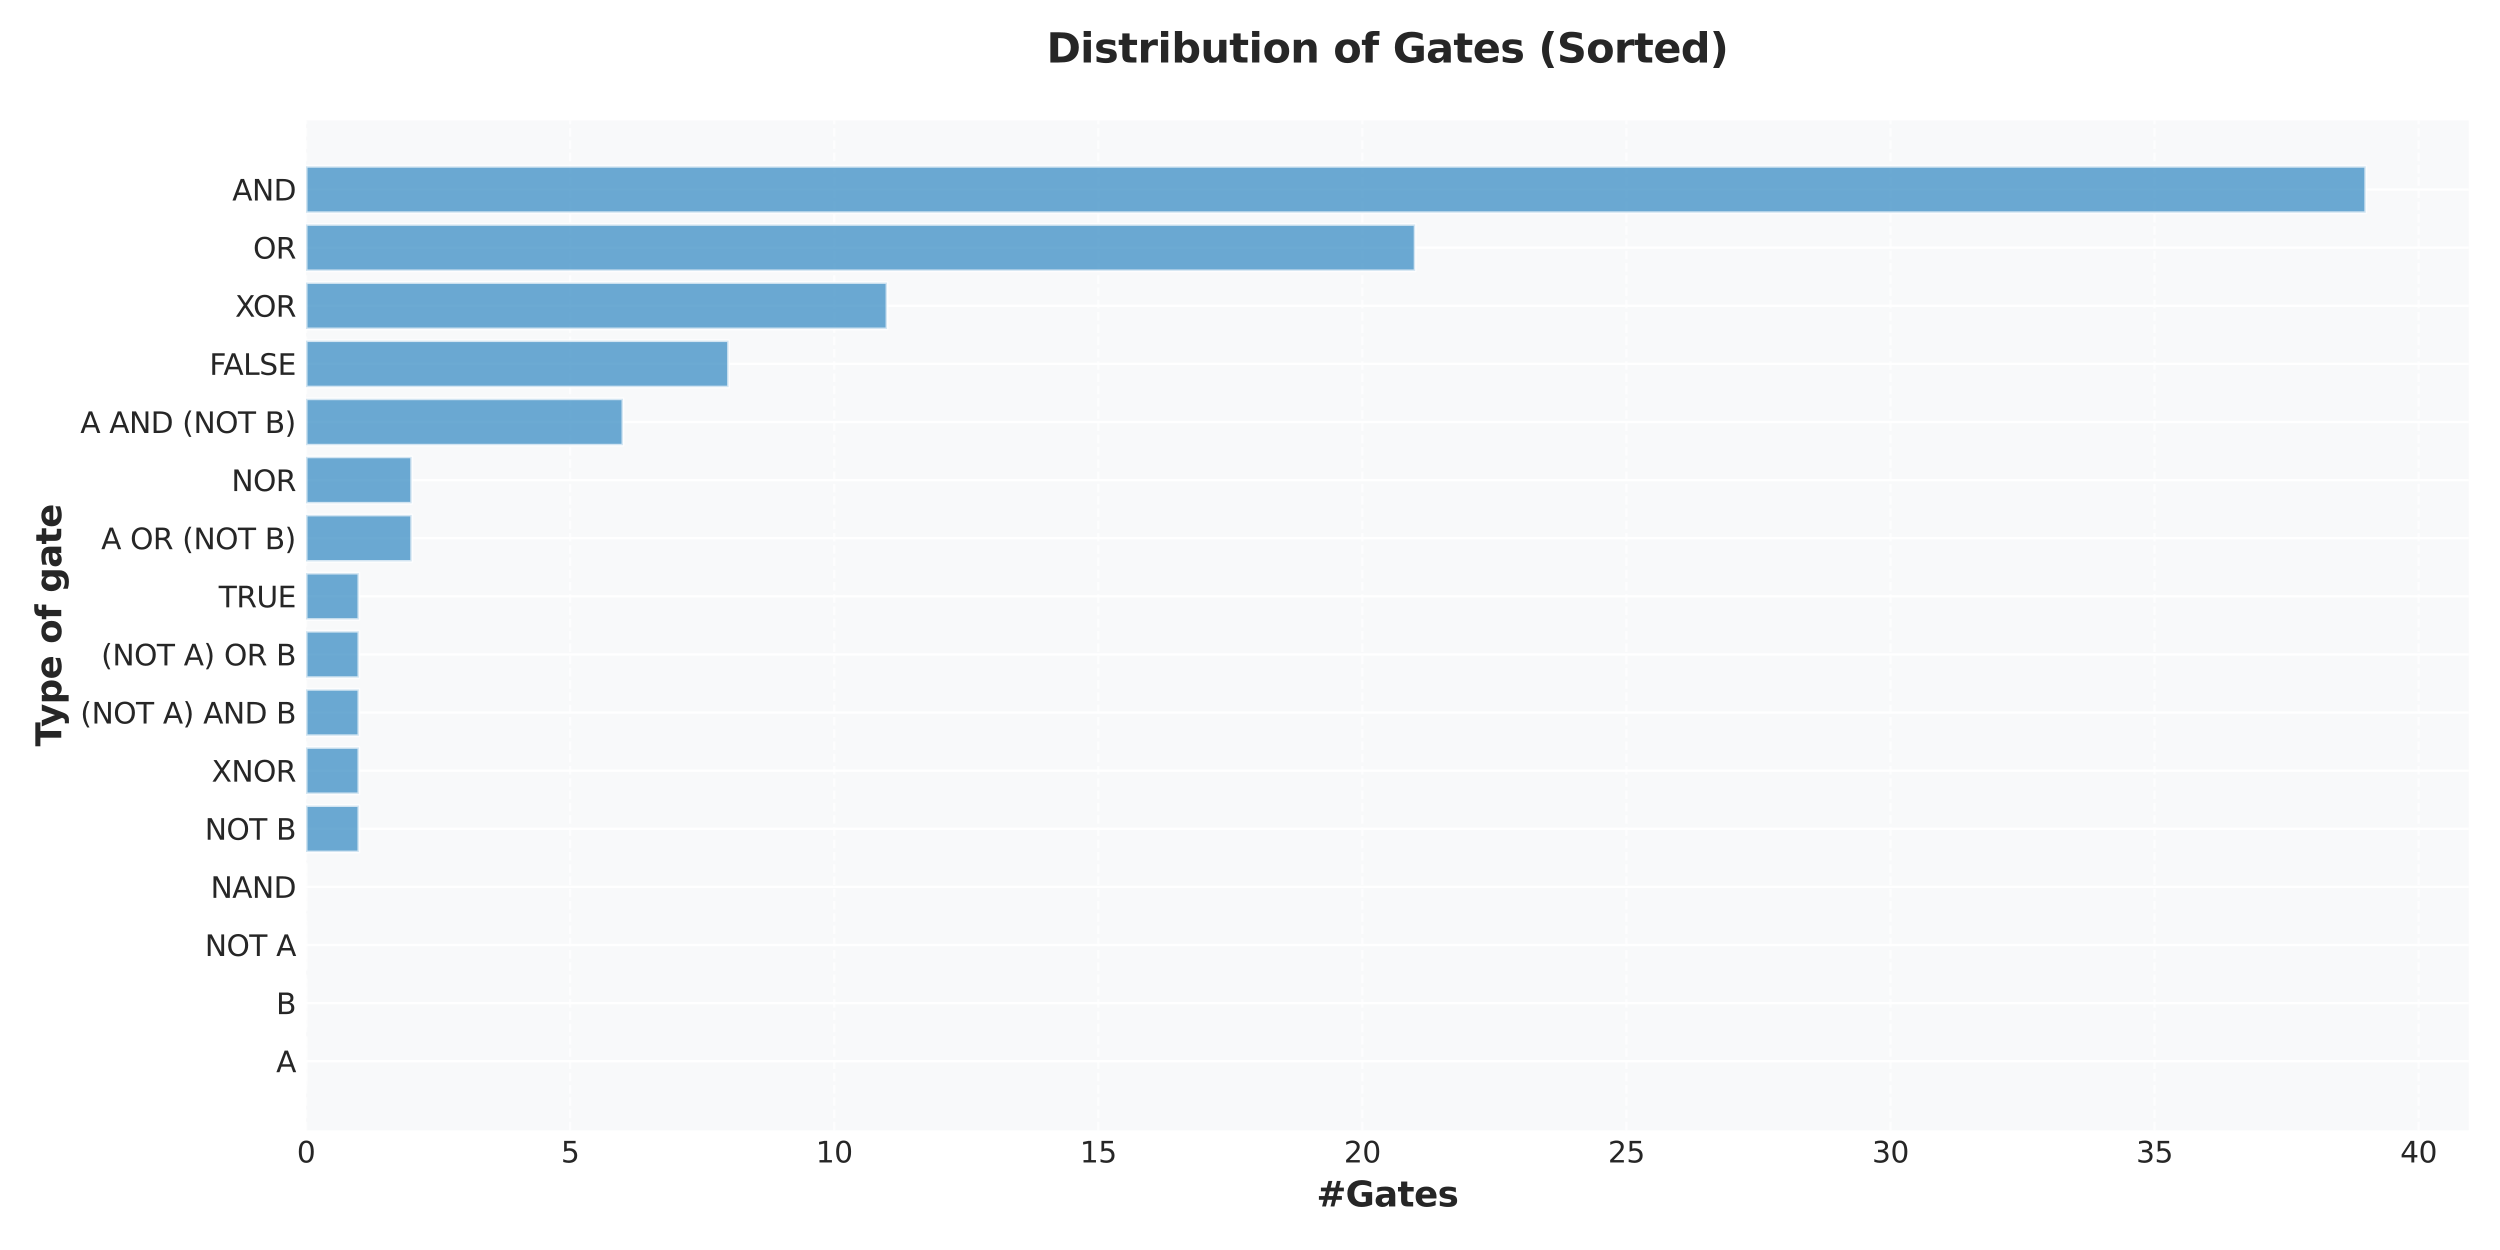 <?xml version="1.0" encoding="utf-8" standalone="no"?>
<!DOCTYPE svg PUBLIC "-//W3C//DTD SVG 1.1//EN"
  "http://www.w3.org/Graphics/SVG/1.1/DTD/svg11.dtd">
<svg xmlns:xlink="http://www.w3.org/1999/xlink" width="864pt" height="432pt" viewBox="0 0 864 432" xmlns="http://www.w3.org/2000/svg" version="1.1">
 <defs>
  <style type="text/css">*{stroke-linejoin: round; stroke-linecap: butt}</style>
 </defs>
 <g id="figure_1">
  <g id="patch_1">
   <path d="M 0 432 
L 864 432 
L 864 0 
L 0 0 
z
" style="fill: #ffffff"/>
  </g>
  <g id="axes_1">
   <g id="patch_2">
    <path d="M 105.78 390.66 
L 853.2 390.66 
L 853.2 41.6 
L 105.78 41.6 
z
" style="fill: #f8f9fa"/>
   </g>
   <g id="matplotlib.axis_1">
    <g id="xtick_1">
     <g id="line2d_1">
      <path d="M 105.78 390.66 
L 105.78 41.6 
" clip-path="url(#p5482de88c7)" style="fill: none; stroke-dasharray: 2.96,1.28; stroke-dashoffset: 0; stroke: #ffffff; stroke-opacity: 0.7; stroke-width: 0.8"/>
     </g>
     <g id="line2d_2"/>
     <g id="text_1">
      <!-- 0 -->
      <g style="fill: #262626" transform="translate(102.599 401.758) scale(0.1 -0.1)">
       <defs>
        <path id="DejaVuSans-30" d="M 2034 4250 
Q 1547 4250 1301 3770 
Q 1056 3291 1056 2328 
Q 1056 1369 1301 889 
Q 1547 409 2034 409 
Q 2525 409 2770 889 
Q 3016 1369 3016 2328 
Q 3016 3291 2770 3770 
Q 2525 4250 2034 4250 
z
M 2034 4750 
Q 2819 4750 3233 4129 
Q 3647 3509 3647 2328 
Q 3647 1150 3233 529 
Q 2819 -91 2034 -91 
Q 1250 -91 836 529 
Q 422 1150 422 2328 
Q 422 3509 836 4129 
Q 1250 4750 2034 4750 
z
" transform="scale(0.016)"/>
       </defs>
       <use xlink:href="#DejaVuSans-30"/>
      </g>
     </g>
    </g>
    <g id="xtick_2">
     <g id="line2d_3">
      <path d="M 197.04 390.66 
L 197.04 41.6 
" clip-path="url(#p5482de88c7)" style="fill: none; stroke-dasharray: 2.96,1.28; stroke-dashoffset: 0; stroke: #ffffff; stroke-opacity: 0.7; stroke-width: 0.8"/>
     </g>
     <g id="line2d_4"/>
     <g id="text_2">
      <!-- 5 -->
      <g style="fill: #262626" transform="translate(193.859 401.758) scale(0.1 -0.1)">
       <defs>
        <path id="DejaVuSans-35" d="M 691 4666 
L 3169 4666 
L 3169 4134 
L 1269 4134 
L 1269 2991 
Q 1406 3038 1543 3061 
Q 1681 3084 1819 3084 
Q 2600 3084 3056 2656 
Q 3513 2228 3513 1497 
Q 3513 744 3044 326 
Q 2575 -91 1722 -91 
Q 1428 -91 1123 -41 
Q 819 9 494 109 
L 494 744 
Q 775 591 1075 516 
Q 1375 441 1709 441 
Q 2250 441 2565 725 
Q 2881 1009 2881 1497 
Q 2881 1984 2565 2268 
Q 2250 2553 1709 2553 
Q 1456 2553 1204 2497 
Q 953 2441 691 2322 
L 691 4666 
z
" transform="scale(0.016)"/>
       </defs>
       <use xlink:href="#DejaVuSans-35"/>
      </g>
     </g>
    </g>
    <g id="xtick_3">
     <g id="line2d_5">
      <path d="M 288.3 390.66 
L 288.3 41.6 
" clip-path="url(#p5482de88c7)" style="fill: none; stroke-dasharray: 2.96,1.28; stroke-dashoffset: 0; stroke: #ffffff; stroke-opacity: 0.7; stroke-width: 0.8"/>
     </g>
     <g id="line2d_6"/>
     <g id="text_3">
      <!-- 10 -->
      <g style="fill: #262626" transform="translate(281.938 401.758) scale(0.1 -0.1)">
       <defs>
        <path id="DejaVuSans-31" d="M 794 531 
L 1825 531 
L 1825 4091 
L 703 3866 
L 703 4441 
L 1819 4666 
L 2450 4666 
L 2450 531 
L 3481 531 
L 3481 0 
L 794 0 
L 794 531 
z
" transform="scale(0.016)"/>
       </defs>
       <use xlink:href="#DejaVuSans-31"/>
       <use xlink:href="#DejaVuSans-30" transform="translate(63.623 0)"/>
      </g>
     </g>
    </g>
    <g id="xtick_4">
     <g id="line2d_7">
      <path d="M 379.56 390.66 
L 379.56 41.6 
" clip-path="url(#p5482de88c7)" style="fill: none; stroke-dasharray: 2.96,1.28; stroke-dashoffset: 0; stroke: #ffffff; stroke-opacity: 0.7; stroke-width: 0.8"/>
     </g>
     <g id="line2d_8"/>
     <g id="text_4">
      <!-- 15 -->
      <g style="fill: #262626" transform="translate(373.198 401.758) scale(0.1 -0.1)">
       <use xlink:href="#DejaVuSans-31"/>
       <use xlink:href="#DejaVuSans-35" transform="translate(63.623 0)"/>
      </g>
     </g>
    </g>
    <g id="xtick_5">
     <g id="line2d_9">
      <path d="M 470.82 390.66 
L 470.82 41.6 
" clip-path="url(#p5482de88c7)" style="fill: none; stroke-dasharray: 2.96,1.28; stroke-dashoffset: 0; stroke: #ffffff; stroke-opacity: 0.7; stroke-width: 0.8"/>
     </g>
     <g id="line2d_10"/>
     <g id="text_5">
      <!-- 20 -->
      <g style="fill: #262626" transform="translate(464.458 401.758) scale(0.1 -0.1)">
       <defs>
        <path id="DejaVuSans-32" d="M 1228 531 
L 3431 531 
L 3431 0 
L 469 0 
L 469 531 
Q 828 903 1448 1529 
Q 2069 2156 2228 2338 
Q 2531 2678 2651 2914 
Q 2772 3150 2772 3378 
Q 2772 3750 2511 3984 
Q 2250 4219 1831 4219 
Q 1534 4219 1204 4116 
Q 875 4013 500 3803 
L 500 4441 
Q 881 4594 1212 4672 
Q 1544 4750 1819 4750 
Q 2544 4750 2975 4387 
Q 3406 4025 3406 3419 
Q 3406 3131 3298 2873 
Q 3191 2616 2906 2266 
Q 2828 2175 2409 1742 
Q 1991 1309 1228 531 
z
" transform="scale(0.016)"/>
       </defs>
       <use xlink:href="#DejaVuSans-32"/>
       <use xlink:href="#DejaVuSans-30" transform="translate(63.623 0)"/>
      </g>
     </g>
    </g>
    <g id="xtick_6">
     <g id="line2d_11">
      <path d="M 562.08 390.66 
L 562.08 41.6 
" clip-path="url(#p5482de88c7)" style="fill: none; stroke-dasharray: 2.96,1.28; stroke-dashoffset: 0; stroke: #ffffff; stroke-opacity: 0.7; stroke-width: 0.8"/>
     </g>
     <g id="line2d_12"/>
     <g id="text_6">
      <!-- 25 -->
      <g style="fill: #262626" transform="translate(555.718 401.758) scale(0.1 -0.1)">
       <use xlink:href="#DejaVuSans-32"/>
       <use xlink:href="#DejaVuSans-35" transform="translate(63.623 0)"/>
      </g>
     </g>
    </g>
    <g id="xtick_7">
     <g id="line2d_13">
      <path d="M 653.34 390.66 
L 653.34 41.6 
" clip-path="url(#p5482de88c7)" style="fill: none; stroke-dasharray: 2.96,1.28; stroke-dashoffset: 0; stroke: #ffffff; stroke-opacity: 0.7; stroke-width: 0.8"/>
     </g>
     <g id="line2d_14"/>
     <g id="text_7">
      <!-- 30 -->
      <g style="fill: #262626" transform="translate(646.978 401.758) scale(0.1 -0.1)">
       <defs>
        <path id="DejaVuSans-33" d="M 2597 2516 
Q 3050 2419 3304 2112 
Q 3559 1806 3559 1356 
Q 3559 666 3084 287 
Q 2609 -91 1734 -91 
Q 1441 -91 1130 -33 
Q 819 25 488 141 
L 488 750 
Q 750 597 1062 519 
Q 1375 441 1716 441 
Q 2309 441 2620 675 
Q 2931 909 2931 1356 
Q 2931 1769 2642 2001 
Q 2353 2234 1838 2234 
L 1294 2234 
L 1294 2753 
L 1863 2753 
Q 2328 2753 2575 2939 
Q 2822 3125 2822 3475 
Q 2822 3834 2567 4026 
Q 2313 4219 1838 4219 
Q 1578 4219 1281 4162 
Q 984 4106 628 3988 
L 628 4550 
Q 988 4650 1302 4700 
Q 1616 4750 1894 4750 
Q 2613 4750 3031 4423 
Q 3450 4097 3450 3541 
Q 3450 3153 3228 2886 
Q 3006 2619 2597 2516 
z
" transform="scale(0.016)"/>
       </defs>
       <use xlink:href="#DejaVuSans-33"/>
       <use xlink:href="#DejaVuSans-30" transform="translate(63.623 0)"/>
      </g>
     </g>
    </g>
    <g id="xtick_8">
     <g id="line2d_15">
      <path d="M 744.601 390.66 
L 744.601 41.6 
" clip-path="url(#p5482de88c7)" style="fill: none; stroke-dasharray: 2.96,1.28; stroke-dashoffset: 0; stroke: #ffffff; stroke-opacity: 0.7; stroke-width: 0.8"/>
     </g>
     <g id="line2d_16"/>
     <g id="text_8">
      <!-- 35 -->
      <g style="fill: #262626" transform="translate(738.238 401.758) scale(0.1 -0.1)">
       <use xlink:href="#DejaVuSans-33"/>
       <use xlink:href="#DejaVuSans-35" transform="translate(63.623 0)"/>
      </g>
     </g>
    </g>
    <g id="xtick_9">
     <g id="line2d_17">
      <path d="M 835.861 390.66 
L 835.861 41.6 
" clip-path="url(#p5482de88c7)" style="fill: none; stroke-dasharray: 2.96,1.28; stroke-dashoffset: 0; stroke: #ffffff; stroke-opacity: 0.7; stroke-width: 0.8"/>
     </g>
     <g id="line2d_18"/>
     <g id="text_9">
      <!-- 40 -->
      <g style="fill: #262626" transform="translate(829.498 401.758) scale(0.1 -0.1)">
       <defs>
        <path id="DejaVuSans-34" d="M 2419 4116 
L 825 1625 
L 2419 1625 
L 2419 4116 
z
M 2253 4666 
L 3047 4666 
L 3047 1625 
L 3713 1625 
L 3713 1100 
L 3047 1100 
L 3047 0 
L 2419 0 
L 2419 1100 
L 313 1100 
L 313 1709 
L 2253 4666 
z
" transform="scale(0.016)"/>
       </defs>
       <use xlink:href="#DejaVuSans-34"/>
       <use xlink:href="#DejaVuSans-30" transform="translate(63.623 0)"/>
      </g>
     </g>
    </g>
    <g id="text_10">
     <!-- #Gates -->
     <g style="fill: #262626" transform="translate(454.98 416.956) scale(0.12 -0.12)">
      <defs>
       <path id="DejaVuSans-Bold-23" d="M 2847 4594 
L 2547 3391 
L 3372 3391 
L 3675 4594 
L 4366 4594 
L 4063 3391 
L 4928 3391 
L 4928 2725 
L 3897 2725 
L 3681 1869 
L 4569 1869 
L 4569 1197 
L 3519 1197 
L 3219 0 
L 2528 0 
L 2828 1197 
L 2003 1197 
L 1703 0 
L 1006 0 
L 1306 1197 
L 434 1197 
L 434 1869 
L 1459 1869 
L 1678 2725 
L 794 2725 
L 794 3391 
L 1850 3391 
L 2150 4594 
L 2847 4594 
z
M 3200 2725 
L 2375 2725 
L 2156 1869 
L 2981 1869 
L 3200 2725 
z
" transform="scale(0.016)"/>
       <path id="DejaVuSans-Bold-47" d="M 4781 347 
Q 4331 128 3847 18 
Q 3363 -91 2847 -91 
Q 1681 -91 1000 561 
Q 319 1213 319 2328 
Q 319 3456 1012 4103 
Q 1706 4750 2913 4750 
Q 3378 4750 3804 4662 
Q 4231 4575 4609 4403 
L 4609 3438 
Q 4219 3659 3833 3768 
Q 3447 3878 3059 3878 
Q 2341 3878 1952 3476 
Q 1563 3075 1563 2328 
Q 1563 1588 1938 1184 
Q 2313 781 3003 781 
Q 3191 781 3352 804 
Q 3513 828 3641 878 
L 3641 1784 
L 2906 1784 
L 2906 2591 
L 4781 2591 
L 4781 347 
z
" transform="scale(0.016)"/>
       <path id="DejaVuSans-Bold-61" d="M 2106 1575 
Q 1756 1575 1579 1456 
Q 1403 1338 1403 1106 
Q 1403 894 1545 773 
Q 1688 653 1941 653 
Q 2256 653 2472 879 
Q 2688 1106 2688 1447 
L 2688 1575 
L 2106 1575 
z
M 3816 1997 
L 3816 0 
L 2688 0 
L 2688 519 
Q 2463 200 2181 54 
Q 1900 -91 1497 -91 
Q 953 -91 614 226 
Q 275 544 275 1050 
Q 275 1666 698 1953 
Q 1122 2241 2028 2241 
L 2688 2241 
L 2688 2328 
Q 2688 2594 2478 2717 
Q 2269 2841 1825 2841 
Q 1466 2841 1156 2769 
Q 847 2697 581 2553 
L 581 3406 
Q 941 3494 1303 3539 
Q 1666 3584 2028 3584 
Q 2975 3584 3395 3211 
Q 3816 2838 3816 1997 
z
" transform="scale(0.016)"/>
       <path id="DejaVuSans-Bold-74" d="M 1759 4494 
L 1759 3500 
L 2913 3500 
L 2913 2700 
L 1759 2700 
L 1759 1216 
Q 1759 972 1856 886 
Q 1953 800 2241 800 
L 2816 800 
L 2816 0 
L 1856 0 
Q 1194 0 917 276 
Q 641 553 641 1216 
L 641 2700 
L 84 2700 
L 84 3500 
L 641 3500 
L 641 4494 
L 1759 4494 
z
" transform="scale(0.016)"/>
       <path id="DejaVuSans-Bold-65" d="M 4031 1759 
L 4031 1441 
L 1416 1441 
Q 1456 1047 1700 850 
Q 1944 653 2381 653 
Q 2734 653 3104 758 
Q 3475 863 3866 1075 
L 3866 213 
Q 3469 63 3072 -14 
Q 2675 -91 2278 -91 
Q 1328 -91 801 392 
Q 275 875 275 1747 
Q 275 2603 792 3093 
Q 1309 3584 2216 3584 
Q 3041 3584 3536 3087 
Q 4031 2591 4031 1759 
z
M 2881 2131 
Q 2881 2450 2695 2645 
Q 2509 2841 2209 2841 
Q 1884 2841 1681 2658 
Q 1478 2475 1428 2131 
L 2881 2131 
z
" transform="scale(0.016)"/>
       <path id="DejaVuSans-Bold-73" d="M 3272 3391 
L 3272 2541 
Q 2913 2691 2578 2766 
Q 2244 2841 1947 2841 
Q 1628 2841 1473 2761 
Q 1319 2681 1319 2516 
Q 1319 2381 1436 2309 
Q 1553 2238 1856 2203 
L 2053 2175 
Q 2913 2066 3209 1816 
Q 3506 1566 3506 1031 
Q 3506 472 3093 190 
Q 2681 -91 1863 -91 
Q 1516 -91 1145 -36 
Q 775 19 384 128 
L 384 978 
Q 719 816 1070 734 
Q 1422 653 1784 653 
Q 2113 653 2278 743 
Q 2444 834 2444 1013 
Q 2444 1163 2330 1236 
Q 2216 1309 1875 1350 
L 1678 1375 
Q 931 1469 631 1722 
Q 331 1975 331 2491 
Q 331 3047 712 3315 
Q 1094 3584 1881 3584 
Q 2191 3584 2531 3537 
Q 2872 3491 3272 3391 
z
" transform="scale(0.016)"/>
      </defs>
      <use xlink:href="#DejaVuSans-Bold-23"/>
      <use xlink:href="#DejaVuSans-Bold-47" transform="translate(83.789 0)"/>
      <use xlink:href="#DejaVuSans-Bold-61" transform="translate(165.869 0)"/>
      <use xlink:href="#DejaVuSans-Bold-74" transform="translate(233.35 0)"/>
      <use xlink:href="#DejaVuSans-Bold-65" transform="translate(281.152 0)"/>
      <use xlink:href="#DejaVuSans-Bold-73" transform="translate(348.975 0)"/>
     </g>
    </g>
   </g>
   <g id="matplotlib.axis_2">
    <g id="ytick_1">
     <g id="line2d_19">
      <path d="M 105.78 366.76 
L 853.2 366.76 
" clip-path="url(#p5482de88c7)" style="fill: none; stroke: #ffffff; stroke-width: 0.8; stroke-linecap: round"/>
     </g>
     <g id="line2d_20"/>
     <g id="text_11">
      <!-- A -->
      <g style="fill: #262626" transform="translate(95.439 370.559) scale(0.1 -0.1)">
       <defs>
        <path id="DejaVuSans-41" d="M 2188 4044 
L 1331 1722 
L 3047 1722 
L 2188 4044 
z
M 1831 4666 
L 2547 4666 
L 4325 0 
L 3669 0 
L 3244 1197 
L 1141 1197 
L 716 0 
L 50 0 
L 1831 4666 
z
" transform="scale(0.016)"/>
       </defs>
       <use xlink:href="#DejaVuSans-41"/>
      </g>
     </g>
    </g>
    <g id="ytick_2">
     <g id="line2d_21">
      <path d="M 105.78 346.676 
L 853.2 346.676 
" clip-path="url(#p5482de88c7)" style="fill: none; stroke: #ffffff; stroke-width: 0.8; stroke-linecap: round"/>
     </g>
     <g id="line2d_22"/>
     <g id="text_12">
      <!-- B -->
      <g style="fill: #262626" transform="translate(95.419 350.475) scale(0.1 -0.1)">
       <defs>
        <path id="DejaVuSans-42" d="M 1259 2228 
L 1259 519 
L 2272 519 
Q 2781 519 3026 730 
Q 3272 941 3272 1375 
Q 3272 1813 3026 2020 
Q 2781 2228 2272 2228 
L 1259 2228 
z
M 1259 4147 
L 1259 2741 
L 2194 2741 
Q 2656 2741 2882 2914 
Q 3109 3088 3109 3444 
Q 3109 3797 2882 3972 
Q 2656 4147 2194 4147 
L 1259 4147 
z
M 628 4666 
L 2241 4666 
Q 2963 4666 3353 4366 
Q 3744 4066 3744 3513 
Q 3744 3084 3544 2831 
Q 3344 2578 2956 2516 
Q 3422 2416 3680 2098 
Q 3938 1781 3938 1306 
Q 3938 681 3513 340 
Q 3088 0 2303 0 
L 628 0 
L 628 4666 
z
" transform="scale(0.016)"/>
       </defs>
       <use xlink:href="#DejaVuSans-42"/>
      </g>
     </g>
    </g>
    <g id="ytick_3">
     <g id="line2d_23">
      <path d="M 105.78 326.592 
L 853.2 326.592 
" clip-path="url(#p5482de88c7)" style="fill: none; stroke: #ffffff; stroke-width: 0.8; stroke-linecap: round"/>
     </g>
     <g id="line2d_24"/>
     <g id="text_13">
      <!-- NOT A -->
      <g style="fill: #262626" transform="translate(70.8 330.391) scale(0.1 -0.1)">
       <defs>
        <path id="DejaVuSans-4e" d="M 628 4666 
L 1478 4666 
L 3547 763 
L 3547 4666 
L 4159 4666 
L 4159 0 
L 3309 0 
L 1241 3903 
L 1241 0 
L 628 0 
L 628 4666 
z
" transform="scale(0.016)"/>
        <path id="DejaVuSans-4f" d="M 2522 4238 
Q 1834 4238 1429 3725 
Q 1025 3213 1025 2328 
Q 1025 1447 1429 934 
Q 1834 422 2522 422 
Q 3209 422 3611 934 
Q 4013 1447 4013 2328 
Q 4013 3213 3611 3725 
Q 3209 4238 2522 4238 
z
M 2522 4750 
Q 3503 4750 4090 4092 
Q 4678 3434 4678 2328 
Q 4678 1225 4090 567 
Q 3503 -91 2522 -91 
Q 1538 -91 948 565 
Q 359 1222 359 2328 
Q 359 3434 948 4092 
Q 1538 4750 2522 4750 
z
" transform="scale(0.016)"/>
        <path id="DejaVuSans-54" d="M -19 4666 
L 3928 4666 
L 3928 4134 
L 2272 4134 
L 2272 0 
L 1638 0 
L 1638 4134 
L -19 4134 
L -19 4666 
z
" transform="scale(0.016)"/>
        <path id="DejaVuSans-20" transform="scale(0.016)"/>
       </defs>
       <use xlink:href="#DejaVuSans-4e"/>
       <use xlink:href="#DejaVuSans-4f" transform="translate(74.805 0)"/>
       <use xlink:href="#DejaVuSans-54" transform="translate(153.516 0)"/>
       <use xlink:href="#DejaVuSans-20" transform="translate(214.6 0)"/>
       <use xlink:href="#DejaVuSans-41" transform="translate(246.387 0)"/>
      </g>
     </g>
    </g>
    <g id="ytick_4">
     <g id="line2d_25">
      <path d="M 105.78 306.508 
L 853.2 306.508 
" clip-path="url(#p5482de88c7)" style="fill: none; stroke: #ffffff; stroke-width: 0.8; stroke-linecap: round"/>
     </g>
     <g id="line2d_26"/>
     <g id="text_14">
      <!-- NAND -->
      <g style="fill: #262626" transform="translate(72.777 310.307) scale(0.1 -0.1)">
       <defs>
        <path id="DejaVuSans-44" d="M 1259 4147 
L 1259 519 
L 2022 519 
Q 2988 519 3436 956 
Q 3884 1394 3884 2338 
Q 3884 3275 3436 3711 
Q 2988 4147 2022 4147 
L 1259 4147 
z
M 628 4666 
L 1925 4666 
Q 3281 4666 3915 4102 
Q 4550 3538 4550 2338 
Q 4550 1131 3912 565 
Q 3275 0 1925 0 
L 628 0 
L 628 4666 
z
" transform="scale(0.016)"/>
       </defs>
       <use xlink:href="#DejaVuSans-4e"/>
       <use xlink:href="#DejaVuSans-41" transform="translate(74.805 0)"/>
       <use xlink:href="#DejaVuSans-4e" transform="translate(143.213 0)"/>
       <use xlink:href="#DejaVuSans-44" transform="translate(218.018 0)"/>
      </g>
     </g>
    </g>
    <g id="ytick_5">
     <g id="line2d_27">
      <path d="M 105.78 286.424 
L 853.2 286.424 
" clip-path="url(#p5482de88c7)" style="fill: none; stroke: #ffffff; stroke-width: 0.8; stroke-linecap: round"/>
     </g>
     <g id="line2d_28"/>
     <g id="text_15">
      <!-- NOT B -->
      <g style="fill: #262626" transform="translate(70.78 290.223) scale(0.1 -0.1)">
       <use xlink:href="#DejaVuSans-4e"/>
       <use xlink:href="#DejaVuSans-4f" transform="translate(74.805 0)"/>
       <use xlink:href="#DejaVuSans-54" transform="translate(153.516 0)"/>
       <use xlink:href="#DejaVuSans-20" transform="translate(214.6 0)"/>
       <use xlink:href="#DejaVuSans-42" transform="translate(246.387 0)"/>
      </g>
     </g>
    </g>
    <g id="ytick_6">
     <g id="line2d_29">
      <path d="M 105.78 266.34 
L 853.2 266.34 
" clip-path="url(#p5482de88c7)" style="fill: none; stroke: #ffffff; stroke-width: 0.8; stroke-linecap: round"/>
     </g>
     <g id="line2d_30"/>
     <g id="text_16">
      <!-- XNOR -->
      <g style="fill: #262626" transform="translate(73.128 270.139) scale(0.1 -0.1)">
       <defs>
        <path id="DejaVuSans-58" d="M 403 4666 
L 1081 4666 
L 2241 2931 
L 3406 4666 
L 4084 4666 
L 2584 2425 
L 4184 0 
L 3506 0 
L 2194 1984 
L 872 0 
L 191 0 
L 1856 2491 
L 403 4666 
z
" transform="scale(0.016)"/>
        <path id="DejaVuSans-52" d="M 2841 2188 
Q 3044 2119 3236 1894 
Q 3428 1669 3622 1275 
L 4263 0 
L 3584 0 
L 2988 1197 
Q 2756 1666 2539 1819 
Q 2322 1972 1947 1972 
L 1259 1972 
L 1259 0 
L 628 0 
L 628 4666 
L 2053 4666 
Q 2853 4666 3247 4331 
Q 3641 3997 3641 3322 
Q 3641 2881 3436 2590 
Q 3231 2300 2841 2188 
z
M 1259 4147 
L 1259 2491 
L 2053 2491 
Q 2509 2491 2742 2702 
Q 2975 2913 2975 3322 
Q 2975 3731 2742 3939 
Q 2509 4147 2053 4147 
L 1259 4147 
z
" transform="scale(0.016)"/>
       </defs>
       <use xlink:href="#DejaVuSans-58"/>
       <use xlink:href="#DejaVuSans-4e" transform="translate(68.506 0)"/>
       <use xlink:href="#DejaVuSans-4f" transform="translate(143.311 0)"/>
       <use xlink:href="#DejaVuSans-52" transform="translate(222.021 0)"/>
      </g>
     </g>
    </g>
    <g id="ytick_7">
     <g id="line2d_31">
      <path d="M 105.78 246.256 
L 853.2 246.256 
" clip-path="url(#p5482de88c7)" style="fill: none; stroke: #ffffff; stroke-width: 0.8; stroke-linecap: round"/>
     </g>
     <g id="line2d_32"/>
     <g id="text_17">
      <!-- (NOT A) AND B -->
      <g style="fill: #262626" transform="translate(27.758 250.055) scale(0.1 -0.1)">
       <defs>
        <path id="DejaVuSans-28" d="M 1984 4856 
Q 1566 4138 1362 3434 
Q 1159 2731 1159 2009 
Q 1159 1288 1364 580 
Q 1569 -128 1984 -844 
L 1484 -844 
Q 1016 -109 783 600 
Q 550 1309 550 2009 
Q 550 2706 781 3412 
Q 1013 4119 1484 4856 
L 1984 4856 
z
" transform="scale(0.016)"/>
        <path id="DejaVuSans-29" d="M 513 4856 
L 1013 4856 
Q 1481 4119 1714 3412 
Q 1947 2706 1947 2009 
Q 1947 1309 1714 600 
Q 1481 -109 1013 -844 
L 513 -844 
Q 928 -128 1133 580 
Q 1338 1288 1338 2009 
Q 1338 2731 1133 3434 
Q 928 4138 513 4856 
z
" transform="scale(0.016)"/>
       </defs>
       <use xlink:href="#DejaVuSans-28"/>
       <use xlink:href="#DejaVuSans-4e" transform="translate(39.014 0)"/>
       <use xlink:href="#DejaVuSans-4f" transform="translate(113.818 0)"/>
       <use xlink:href="#DejaVuSans-54" transform="translate(192.529 0)"/>
       <use xlink:href="#DejaVuSans-20" transform="translate(253.613 0)"/>
       <use xlink:href="#DejaVuSans-41" transform="translate(285.4 0)"/>
       <use xlink:href="#DejaVuSans-29" transform="translate(353.809 0)"/>
       <use xlink:href="#DejaVuSans-20" transform="translate(392.822 0)"/>
       <use xlink:href="#DejaVuSans-41" transform="translate(424.609 0)"/>
       <use xlink:href="#DejaVuSans-4e" transform="translate(493.018 0)"/>
       <use xlink:href="#DejaVuSans-44" transform="translate(567.822 0)"/>
       <use xlink:href="#DejaVuSans-20" transform="translate(644.824 0)"/>
       <use xlink:href="#DejaVuSans-42" transform="translate(676.611 0)"/>
      </g>
     </g>
    </g>
    <g id="ytick_8">
     <g id="line2d_33">
      <path d="M 105.78 226.172 
L 853.2 226.172 
" clip-path="url(#p5482de88c7)" style="fill: none; stroke: #ffffff; stroke-width: 0.8; stroke-linecap: round"/>
     </g>
     <g id="line2d_34"/>
     <g id="text_18">
      <!-- (NOT A) OR B -->
      <g style="fill: #262626" transform="translate(34.96 229.971) scale(0.1 -0.1)">
       <use xlink:href="#DejaVuSans-28"/>
       <use xlink:href="#DejaVuSans-4e" transform="translate(39.014 0)"/>
       <use xlink:href="#DejaVuSans-4f" transform="translate(113.818 0)"/>
       <use xlink:href="#DejaVuSans-54" transform="translate(192.529 0)"/>
       <use xlink:href="#DejaVuSans-20" transform="translate(253.613 0)"/>
       <use xlink:href="#DejaVuSans-41" transform="translate(285.4 0)"/>
       <use xlink:href="#DejaVuSans-29" transform="translate(353.809 0)"/>
       <use xlink:href="#DejaVuSans-20" transform="translate(392.822 0)"/>
       <use xlink:href="#DejaVuSans-4f" transform="translate(424.609 0)"/>
       <use xlink:href="#DejaVuSans-52" transform="translate(503.32 0)"/>
       <use xlink:href="#DejaVuSans-20" transform="translate(572.803 0)"/>
       <use xlink:href="#DejaVuSans-42" transform="translate(604.59 0)"/>
      </g>
     </g>
    </g>
    <g id="ytick_9">
     <g id="line2d_35">
      <path d="M 105.78 206.088 
L 853.2 206.088 
" clip-path="url(#p5482de88c7)" style="fill: none; stroke: #ffffff; stroke-width: 0.8; stroke-linecap: round"/>
     </g>
     <g id="line2d_36"/>
     <g id="text_19">
      <!-- TRUE -->
      <g style="fill: #262626" transform="translate(75.586 209.887) scale(0.1 -0.1)">
       <defs>
        <path id="DejaVuSans-55" d="M 556 4666 
L 1191 4666 
L 1191 1831 
Q 1191 1081 1462 751 
Q 1734 422 2344 422 
Q 2950 422 3222 751 
Q 3494 1081 3494 1831 
L 3494 4666 
L 4128 4666 
L 4128 1753 
Q 4128 841 3676 375 
Q 3225 -91 2344 -91 
Q 1459 -91 1007 375 
Q 556 841 556 1753 
L 556 4666 
z
" transform="scale(0.016)"/>
        <path id="DejaVuSans-45" d="M 628 4666 
L 3578 4666 
L 3578 4134 
L 1259 4134 
L 1259 2753 
L 3481 2753 
L 3481 2222 
L 1259 2222 
L 1259 531 
L 3634 531 
L 3634 0 
L 628 0 
L 628 4666 
z
" transform="scale(0.016)"/>
       </defs>
       <use xlink:href="#DejaVuSans-54"/>
       <use xlink:href="#DejaVuSans-52" transform="translate(61.084 0)"/>
       <use xlink:href="#DejaVuSans-55" transform="translate(130.566 0)"/>
       <use xlink:href="#DejaVuSans-45" transform="translate(203.76 0)"/>
      </g>
     </g>
    </g>
    <g id="ytick_10">
     <g id="line2d_37">
      <path d="M 105.78 186.004 
L 853.2 186.004 
" clip-path="url(#p5482de88c7)" style="fill: none; stroke: #ffffff; stroke-width: 0.8; stroke-linecap: round"/>
     </g>
     <g id="line2d_38"/>
     <g id="text_20">
      <!-- A OR (NOT B) -->
      <g style="fill: #262626" transform="translate(34.96 189.803) scale(0.1 -0.1)">
       <use xlink:href="#DejaVuSans-41"/>
       <use xlink:href="#DejaVuSans-20" transform="translate(68.408 0)"/>
       <use xlink:href="#DejaVuSans-4f" transform="translate(100.195 0)"/>
       <use xlink:href="#DejaVuSans-52" transform="translate(178.906 0)"/>
       <use xlink:href="#DejaVuSans-20" transform="translate(248.389 0)"/>
       <use xlink:href="#DejaVuSans-28" transform="translate(280.176 0)"/>
       <use xlink:href="#DejaVuSans-4e" transform="translate(319.189 0)"/>
       <use xlink:href="#DejaVuSans-4f" transform="translate(393.994 0)"/>
       <use xlink:href="#DejaVuSans-54" transform="translate(472.705 0)"/>
       <use xlink:href="#DejaVuSans-20" transform="translate(533.789 0)"/>
       <use xlink:href="#DejaVuSans-42" transform="translate(565.576 0)"/>
       <use xlink:href="#DejaVuSans-29" transform="translate(634.18 0)"/>
      </g>
     </g>
    </g>
    <g id="ytick_11">
     <g id="line2d_39">
      <path d="M 105.78 165.92 
L 853.2 165.92 
" clip-path="url(#p5482de88c7)" style="fill: none; stroke: #ffffff; stroke-width: 0.8; stroke-linecap: round"/>
     </g>
     <g id="line2d_40"/>
     <g id="text_21">
      <!-- NOR -->
      <g style="fill: #262626" transform="translate(79.978 169.719) scale(0.1 -0.1)">
       <use xlink:href="#DejaVuSans-4e"/>
       <use xlink:href="#DejaVuSans-4f" transform="translate(74.805 0)"/>
       <use xlink:href="#DejaVuSans-52" transform="translate(153.516 0)"/>
      </g>
     </g>
    </g>
    <g id="ytick_12">
     <g id="line2d_41">
      <path d="M 105.78 145.836 
L 853.2 145.836 
" clip-path="url(#p5482de88c7)" style="fill: none; stroke: #ffffff; stroke-width: 0.8; stroke-linecap: round"/>
     </g>
     <g id="line2d_42"/>
     <g id="text_22">
      <!-- A AND (NOT B) -->
      <g style="fill: #262626" transform="translate(27.758 149.635) scale(0.1 -0.1)">
       <use xlink:href="#DejaVuSans-41"/>
       <use xlink:href="#DejaVuSans-20" transform="translate(68.408 0)"/>
       <use xlink:href="#DejaVuSans-41" transform="translate(100.195 0)"/>
       <use xlink:href="#DejaVuSans-4e" transform="translate(168.604 0)"/>
       <use xlink:href="#DejaVuSans-44" transform="translate(243.408 0)"/>
       <use xlink:href="#DejaVuSans-20" transform="translate(320.41 0)"/>
       <use xlink:href="#DejaVuSans-28" transform="translate(352.197 0)"/>
       <use xlink:href="#DejaVuSans-4e" transform="translate(391.211 0)"/>
       <use xlink:href="#DejaVuSans-4f" transform="translate(466.016 0)"/>
       <use xlink:href="#DejaVuSans-54" transform="translate(544.727 0)"/>
       <use xlink:href="#DejaVuSans-20" transform="translate(605.811 0)"/>
       <use xlink:href="#DejaVuSans-42" transform="translate(637.598 0)"/>
       <use xlink:href="#DejaVuSans-29" transform="translate(706.201 0)"/>
      </g>
     </g>
    </g>
    <g id="ytick_13">
     <g id="line2d_43">
      <path d="M 105.78 125.752 
L 853.2 125.752 
" clip-path="url(#p5482de88c7)" style="fill: none; stroke: #ffffff; stroke-width: 0.8; stroke-linecap: round"/>
     </g>
     <g id="line2d_44"/>
     <g id="text_23">
      <!-- FALSE -->
      <g style="fill: #262626" transform="translate(72.361 129.551) scale(0.1 -0.1)">
       <defs>
        <path id="DejaVuSans-46" d="M 628 4666 
L 3309 4666 
L 3309 4134 
L 1259 4134 
L 1259 2759 
L 3109 2759 
L 3109 2228 
L 1259 2228 
L 1259 0 
L 628 0 
L 628 4666 
z
" transform="scale(0.016)"/>
        <path id="DejaVuSans-4c" d="M 628 4666 
L 1259 4666 
L 1259 531 
L 3531 531 
L 3531 0 
L 628 0 
L 628 4666 
z
" transform="scale(0.016)"/>
        <path id="DejaVuSans-53" d="M 3425 4513 
L 3425 3897 
Q 3066 4069 2747 4153 
Q 2428 4238 2131 4238 
Q 1616 4238 1336 4038 
Q 1056 3838 1056 3469 
Q 1056 3159 1242 3001 
Q 1428 2844 1947 2747 
L 2328 2669 
Q 3034 2534 3370 2195 
Q 3706 1856 3706 1288 
Q 3706 609 3251 259 
Q 2797 -91 1919 -91 
Q 1588 -91 1214 -16 
Q 841 59 441 206 
L 441 856 
Q 825 641 1194 531 
Q 1563 422 1919 422 
Q 2459 422 2753 634 
Q 3047 847 3047 1241 
Q 3047 1584 2836 1778 
Q 2625 1972 2144 2069 
L 1759 2144 
Q 1053 2284 737 2584 
Q 422 2884 422 3419 
Q 422 4038 858 4394 
Q 1294 4750 2059 4750 
Q 2388 4750 2728 4690 
Q 3069 4631 3425 4513 
z
" transform="scale(0.016)"/>
       </defs>
       <use xlink:href="#DejaVuSans-46"/>
       <use xlink:href="#DejaVuSans-41" transform="translate(48.395 0)"/>
       <use xlink:href="#DejaVuSans-4c" transform="translate(116.803 0)"/>
       <use xlink:href="#DejaVuSans-53" transform="translate(172.516 0)"/>
       <use xlink:href="#DejaVuSans-45" transform="translate(235.992 0)"/>
      </g>
     </g>
    </g>
    <g id="ytick_14">
     <g id="line2d_45">
      <path d="M 105.78 105.668 
L 853.2 105.668 
" clip-path="url(#p5482de88c7)" style="fill: none; stroke: #ffffff; stroke-width: 0.8; stroke-linecap: round"/>
     </g>
     <g id="line2d_46"/>
     <g id="text_24">
      <!-- XOR -->
      <g style="fill: #262626" transform="translate(81.247 109.467) scale(0.1 -0.1)">
       <use xlink:href="#DejaVuSans-58"/>
       <use xlink:href="#DejaVuSans-4f" transform="translate(62.131 0)"/>
       <use xlink:href="#DejaVuSans-52" transform="translate(140.842 0)"/>
      </g>
     </g>
    </g>
    <g id="ytick_15">
     <g id="line2d_47">
      <path d="M 105.78 85.584 
L 853.2 85.584 
" clip-path="url(#p5482de88c7)" style="fill: none; stroke: #ffffff; stroke-width: 0.8; stroke-linecap: round"/>
     </g>
     <g id="line2d_48"/>
     <g id="text_25">
      <!-- OR -->
      <g style="fill: #262626" transform="translate(87.46 89.383) scale(0.1 -0.1)">
       <use xlink:href="#DejaVuSans-4f"/>
       <use xlink:href="#DejaVuSans-52" transform="translate(78.711 0)"/>
      </g>
     </g>
    </g>
    <g id="ytick_16">
     <g id="line2d_49">
      <path d="M 105.78 65.5 
L 853.2 65.5 
" clip-path="url(#p5482de88c7)" style="fill: none; stroke: #ffffff; stroke-width: 0.8; stroke-linecap: round"/>
     </g>
     <g id="line2d_50"/>
     <g id="text_26">
      <!-- AND -->
      <g style="fill: #262626" transform="translate(80.258 69.299) scale(0.1 -0.1)">
       <use xlink:href="#DejaVuSans-41"/>
       <use xlink:href="#DejaVuSans-4e" transform="translate(68.408 0)"/>
       <use xlink:href="#DejaVuSans-44" transform="translate(143.213 0)"/>
      </g>
     </g>
    </g>
    <g id="text_27">
     <!-- Type of gate -->
     <g style="fill: #262626" transform="translate(21.169 257.977) rotate(-90) scale(0.12 -0.12)">
      <defs>
       <path id="DejaVuSans-Bold-54" d="M 31 4666 
L 4331 4666 
L 4331 3756 
L 2784 3756 
L 2784 0 
L 1581 0 
L 1581 3756 
L 31 3756 
L 31 4666 
z
" transform="scale(0.016)"/>
       <path id="DejaVuSans-Bold-79" d="M 78 3500 
L 1197 3500 
L 2138 1125 
L 2938 3500 
L 4056 3500 
L 2584 -331 
Q 2363 -916 2067 -1148 
Q 1772 -1381 1288 -1381 
L 641 -1381 
L 641 -647 
L 991 -647 
Q 1275 -647 1404 -556 
Q 1534 -466 1606 -231 
L 1638 -134 
L 78 3500 
z
" transform="scale(0.016)"/>
       <path id="DejaVuSans-Bold-70" d="M 1656 506 
L 1656 -1331 
L 538 -1331 
L 538 3500 
L 1656 3500 
L 1656 2988 
Q 1888 3294 2169 3439 
Q 2450 3584 2816 3584 
Q 3463 3584 3878 3070 
Q 4294 2556 4294 1747 
Q 4294 938 3878 423 
Q 3463 -91 2816 -91 
Q 2450 -91 2169 54 
Q 1888 200 1656 506 
z
M 2400 2772 
Q 2041 2772 1848 2508 
Q 1656 2244 1656 1747 
Q 1656 1250 1848 986 
Q 2041 722 2400 722 
Q 2759 722 2948 984 
Q 3138 1247 3138 1747 
Q 3138 2247 2948 2509 
Q 2759 2772 2400 2772 
z
" transform="scale(0.016)"/>
       <path id="DejaVuSans-Bold-20" transform="scale(0.016)"/>
       <path id="DejaVuSans-Bold-6f" d="M 2203 2784 
Q 1831 2784 1636 2517 
Q 1441 2250 1441 1747 
Q 1441 1244 1636 976 
Q 1831 709 2203 709 
Q 2569 709 2762 976 
Q 2956 1244 2956 1747 
Q 2956 2250 2762 2517 
Q 2569 2784 2203 2784 
z
M 2203 3584 
Q 3106 3584 3614 3096 
Q 4122 2609 4122 1747 
Q 4122 884 3614 396 
Q 3106 -91 2203 -91 
Q 1297 -91 786 396 
Q 275 884 275 1747 
Q 275 2609 786 3096 
Q 1297 3584 2203 3584 
z
" transform="scale(0.016)"/>
       <path id="DejaVuSans-Bold-66" d="M 2841 4863 
L 2841 4128 
L 2222 4128 
Q 1984 4128 1890 4042 
Q 1797 3956 1797 3744 
L 1797 3500 
L 2753 3500 
L 2753 2700 
L 1797 2700 
L 1797 0 
L 678 0 
L 678 2700 
L 122 2700 
L 122 3500 
L 678 3500 
L 678 3744 
Q 678 4316 997 4589 
Q 1316 4863 1984 4863 
L 2841 4863 
z
" transform="scale(0.016)"/>
       <path id="DejaVuSans-Bold-67" d="M 2919 594 
Q 2688 288 2409 144 
Q 2131 0 1766 0 
Q 1125 0 706 504 
Q 288 1009 288 1791 
Q 288 2575 706 3076 
Q 1125 3578 1766 3578 
Q 2131 3578 2409 3434 
Q 2688 3291 2919 2981 
L 2919 3500 
L 4044 3500 
L 4044 353 
Q 4044 -491 3511 -936 
Q 2978 -1381 1966 -1381 
Q 1638 -1381 1331 -1331 
Q 1025 -1281 716 -1178 
L 716 -306 
Q 1009 -475 1290 -558 
Q 1572 -641 1856 -641 
Q 2406 -641 2662 -400 
Q 2919 -159 2919 353 
L 2919 594 
z
M 2181 2772 
Q 1834 2772 1640 2515 
Q 1447 2259 1447 1791 
Q 1447 1309 1634 1061 
Q 1822 813 2181 813 
Q 2531 813 2725 1069 
Q 2919 1325 2919 1791 
Q 2919 2259 2725 2515 
Q 2531 2772 2181 2772 
z
" transform="scale(0.016)"/>
      </defs>
      <use xlink:href="#DejaVuSans-Bold-54"/>
      <use xlink:href="#DejaVuSans-Bold-79" transform="translate(56.338 0)"/>
      <use xlink:href="#DejaVuSans-Bold-70" transform="translate(121.523 0)"/>
      <use xlink:href="#DejaVuSans-Bold-65" transform="translate(193.105 0)"/>
      <use xlink:href="#DejaVuSans-Bold-20" transform="translate(260.928 0)"/>
      <use xlink:href="#DejaVuSans-Bold-6f" transform="translate(295.742 0)"/>
      <use xlink:href="#DejaVuSans-Bold-66" transform="translate(364.443 0)"/>
      <use xlink:href="#DejaVuSans-Bold-20" transform="translate(407.949 0)"/>
      <use xlink:href="#DejaVuSans-Bold-67" transform="translate(442.764 0)"/>
      <use xlink:href="#DejaVuSans-Bold-61" transform="translate(514.346 0)"/>
      <use xlink:href="#DejaVuSans-Bold-74" transform="translate(581.826 0)"/>
      <use xlink:href="#DejaVuSans-Bold-65" transform="translate(629.629 0)"/>
     </g>
    </g>
   </g>
   <g id="patch_3">
    <path d="M 105.78 374.794 
L 105.78 374.794 
L 105.78 358.726 
L 105.78 358.726 
z
" clip-path="url(#p5482de88c7)" style="fill: #2e86c1; opacity: 0.7; stroke: #ffffff; stroke-linejoin: miter"/>
   </g>
   <g id="patch_4">
    <path d="M 105.78 354.71 
L 105.78 354.71 
L 105.78 338.642 
L 105.78 338.642 
z
" clip-path="url(#p5482de88c7)" style="fill: #2e86c1; opacity: 0.7; stroke: #ffffff; stroke-linejoin: miter"/>
   </g>
   <g id="patch_5">
    <path d="M 105.78 334.626 
L 105.78 334.626 
L 105.78 318.558 
L 105.78 318.558 
z
" clip-path="url(#p5482de88c7)" style="fill: #2e86c1; opacity: 0.7; stroke: #ffffff; stroke-linejoin: miter"/>
   </g>
   <g id="patch_6">
    <path d="M 105.78 314.542 
L 105.78 314.542 
L 105.78 298.474 
L 105.78 298.474 
z
" clip-path="url(#p5482de88c7)" style="fill: #2e86c1; opacity: 0.7; stroke: #ffffff; stroke-linejoin: miter"/>
   </g>
   <g id="patch_7">
    <path d="M 105.78 294.458 
L 124.032 294.458 
L 124.032 278.39 
L 105.78 278.39 
z
" clip-path="url(#p5482de88c7)" style="fill: #2e86c1; opacity: 0.7; stroke: #ffffff; stroke-linejoin: miter"/>
   </g>
   <g id="patch_8">
    <path d="M 105.78 274.374 
L 124.032 274.374 
L 124.032 258.306 
L 105.78 258.306 
z
" clip-path="url(#p5482de88c7)" style="fill: #2e86c1; opacity: 0.7; stroke: #ffffff; stroke-linejoin: miter"/>
   </g>
   <g id="patch_9">
    <path d="M 105.78 254.29 
L 124.032 254.29 
L 124.032 238.222 
L 105.78 238.222 
z
" clip-path="url(#p5482de88c7)" style="fill: #2e86c1; opacity: 0.7; stroke: #ffffff; stroke-linejoin: miter"/>
   </g>
   <g id="patch_10">
    <path d="M 105.78 234.206 
L 124.032 234.206 
L 124.032 218.138 
L 105.78 218.138 
z
" clip-path="url(#p5482de88c7)" style="fill: #2e86c1; opacity: 0.7; stroke: #ffffff; stroke-linejoin: miter"/>
   </g>
   <g id="patch_11">
    <path d="M 105.78 214.122 
L 124.032 214.122 
L 124.032 198.054 
L 105.78 198.054 
z
" clip-path="url(#p5482de88c7)" style="fill: #2e86c1; opacity: 0.7; stroke: #ffffff; stroke-linejoin: miter"/>
   </g>
   <g id="patch_12">
    <path d="M 105.78 194.038 
L 142.284 194.038 
L 142.284 177.97 
L 105.78 177.97 
z
" clip-path="url(#p5482de88c7)" style="fill: #2e86c1; opacity: 0.7; stroke: #ffffff; stroke-linejoin: miter"/>
   </g>
   <g id="patch_13">
    <path d="M 105.78 173.954 
L 142.284 173.954 
L 142.284 157.886 
L 105.78 157.886 
z
" clip-path="url(#p5482de88c7)" style="fill: #2e86c1; opacity: 0.7; stroke: #ffffff; stroke-linejoin: miter"/>
   </g>
   <g id="patch_14">
    <path d="M 105.78 153.87 
L 215.292 153.87 
L 215.292 137.802 
L 105.78 137.802 
z
" clip-path="url(#p5482de88c7)" style="fill: #2e86c1; opacity: 0.7; stroke: #ffffff; stroke-linejoin: miter"/>
   </g>
   <g id="patch_15">
    <path d="M 105.78 133.786 
L 251.796 133.786 
L 251.796 117.718 
L 105.78 117.718 
z
" clip-path="url(#p5482de88c7)" style="fill: #2e86c1; opacity: 0.7; stroke: #ffffff; stroke-linejoin: miter"/>
   </g>
   <g id="patch_16">
    <path d="M 105.78 113.702 
L 306.552 113.702 
L 306.552 97.634 
L 105.78 97.634 
z
" clip-path="url(#p5482de88c7)" style="fill: #2e86c1; opacity: 0.7; stroke: #ffffff; stroke-linejoin: miter"/>
   </g>
   <g id="patch_17">
    <path d="M 105.78 93.618 
L 489.072 93.618 
L 489.072 77.55 
L 105.78 77.55 
z
" clip-path="url(#p5482de88c7)" style="fill: #2e86c1; opacity: 0.7; stroke: #ffffff; stroke-linejoin: miter"/>
   </g>
   <g id="patch_18">
    <path d="M 105.78 73.534 
L 817.609 73.534 
L 817.609 57.466 
L 105.78 57.466 
z
" clip-path="url(#p5482de88c7)" style="fill: #2e86c1; opacity: 0.7; stroke: #ffffff; stroke-linejoin: miter"/>
   </g>
   <g id="patch_19">
    <path d="M 105.78 390.66 
L 105.78 41.6 
" style="fill: none"/>
   </g>
   <g id="patch_20">
    <path d="M 105.78 390.66 
L 853.2 390.66 
" style="fill: none"/>
   </g>
   <g id="text_28">
    <!-- Distribution of Gates (Sorted) -->
    <g style="fill: #262626" transform="translate(361.685 21.6) scale(0.14 -0.14)">
     <defs>
      <path id="DejaVuSans-Bold-44" d="M 1791 3756 
L 1791 909 
L 2222 909 
Q 2959 909 3348 1275 
Q 3738 1641 3738 2338 
Q 3738 3031 3350 3393 
Q 2963 3756 2222 3756 
L 1791 3756 
z
M 588 4666 
L 1856 4666 
Q 2919 4666 3439 4514 
Q 3959 4363 4331 4000 
Q 4659 3684 4818 3271 
Q 4978 2859 4978 2338 
Q 4978 1809 4818 1395 
Q 4659 981 4331 666 
Q 3956 303 3431 151 
Q 2906 0 1856 0 
L 588 0 
L 588 4666 
z
" transform="scale(0.016)"/>
      <path id="DejaVuSans-Bold-69" d="M 538 3500 
L 1656 3500 
L 1656 0 
L 538 0 
L 538 3500 
z
M 538 4863 
L 1656 4863 
L 1656 3950 
L 538 3950 
L 538 4863 
z
" transform="scale(0.016)"/>
      <path id="DejaVuSans-Bold-72" d="M 3138 2547 
Q 2991 2616 2845 2648 
Q 2700 2681 2553 2681 
Q 2122 2681 1889 2404 
Q 1656 2128 1656 1613 
L 1656 0 
L 538 0 
L 538 3500 
L 1656 3500 
L 1656 2925 
Q 1872 3269 2151 3426 
Q 2431 3584 2822 3584 
Q 2878 3584 2943 3579 
Q 3009 3575 3134 3559 
L 3138 2547 
z
" transform="scale(0.016)"/>
      <path id="DejaVuSans-Bold-62" d="M 2400 722 
Q 2759 722 2948 984 
Q 3138 1247 3138 1747 
Q 3138 2247 2948 2509 
Q 2759 2772 2400 2772 
Q 2041 2772 1848 2508 
Q 1656 2244 1656 1747 
Q 1656 1250 1848 986 
Q 2041 722 2400 722 
z
M 1656 2988 
Q 1888 3294 2169 3439 
Q 2450 3584 2816 3584 
Q 3463 3584 3878 3070 
Q 4294 2556 4294 1747 
Q 4294 938 3878 423 
Q 3463 -91 2816 -91 
Q 2450 -91 2169 54 
Q 1888 200 1656 506 
L 1656 0 
L 538 0 
L 538 4863 
L 1656 4863 
L 1656 2988 
z
" transform="scale(0.016)"/>
      <path id="DejaVuSans-Bold-75" d="M 500 1363 
L 500 3500 
L 1625 3500 
L 1625 3150 
Q 1625 2866 1622 2436 
Q 1619 2006 1619 1863 
Q 1619 1441 1641 1255 
Q 1663 1069 1716 984 
Q 1784 875 1895 815 
Q 2006 756 2150 756 
Q 2500 756 2700 1025 
Q 2900 1294 2900 1772 
L 2900 3500 
L 4019 3500 
L 4019 0 
L 2900 0 
L 2900 506 
Q 2647 200 2364 54 
Q 2081 -91 1741 -91 
Q 1134 -91 817 281 
Q 500 653 500 1363 
z
" transform="scale(0.016)"/>
      <path id="DejaVuSans-Bold-6e" d="M 4056 2131 
L 4056 0 
L 2931 0 
L 2931 347 
L 2931 1631 
Q 2931 2084 2911 2256 
Q 2891 2428 2841 2509 
Q 2775 2619 2662 2680 
Q 2550 2741 2406 2741 
Q 2056 2741 1856 2470 
Q 1656 2200 1656 1722 
L 1656 0 
L 538 0 
L 538 3500 
L 1656 3500 
L 1656 2988 
Q 1909 3294 2193 3439 
Q 2478 3584 2822 3584 
Q 3428 3584 3742 3212 
Q 4056 2841 4056 2131 
z
" transform="scale(0.016)"/>
      <path id="DejaVuSans-Bold-28" d="M 2413 -844 
L 1484 -844 
Q 1006 -72 778 623 
Q 550 1319 550 2003 
Q 550 2688 779 3389 
Q 1009 4091 1484 4856 
L 2413 4856 
Q 2013 4116 1813 3408 
Q 1613 2700 1613 2009 
Q 1613 1319 1811 609 
Q 2009 -100 2413 -844 
z
" transform="scale(0.016)"/>
      <path id="DejaVuSans-Bold-53" d="M 3834 4519 
L 3834 3531 
Q 3450 3703 3084 3790 
Q 2719 3878 2394 3878 
Q 1963 3878 1756 3759 
Q 1550 3641 1550 3391 
Q 1550 3203 1689 3098 
Q 1828 2994 2194 2919 
L 2706 2816 
Q 3484 2659 3812 2340 
Q 4141 2022 4141 1434 
Q 4141 663 3683 286 
Q 3225 -91 2284 -91 
Q 1841 -91 1394 -6 
Q 947 78 500 244 
L 500 1259 
Q 947 1022 1364 901 
Q 1781 781 2169 781 
Q 2563 781 2772 912 
Q 2981 1044 2981 1288 
Q 2981 1506 2839 1625 
Q 2697 1744 2272 1838 
L 1806 1941 
Q 1106 2091 782 2419 
Q 459 2747 459 3303 
Q 459 4000 909 4375 
Q 1359 4750 2203 4750 
Q 2588 4750 2994 4692 
Q 3400 4634 3834 4519 
z
" transform="scale(0.016)"/>
      <path id="DejaVuSans-Bold-64" d="M 2919 2988 
L 2919 4863 
L 4044 4863 
L 4044 0 
L 2919 0 
L 2919 506 
Q 2688 197 2409 53 
Q 2131 -91 1766 -91 
Q 1119 -91 703 423 
Q 288 938 288 1747 
Q 288 2556 703 3070 
Q 1119 3584 1766 3584 
Q 2128 3584 2408 3439 
Q 2688 3294 2919 2988 
z
M 2181 722 
Q 2541 722 2730 984 
Q 2919 1247 2919 1747 
Q 2919 2247 2730 2509 
Q 2541 2772 2181 2772 
Q 1825 2772 1636 2509 
Q 1447 2247 1447 1747 
Q 1447 1247 1636 984 
Q 1825 722 2181 722 
z
" transform="scale(0.016)"/>
      <path id="DejaVuSans-Bold-29" d="M 513 -844 
Q 913 -100 1113 609 
Q 1313 1319 1313 2009 
Q 1313 2700 1113 3408 
Q 913 4116 513 4856 
L 1441 4856 
Q 1916 4091 2145 3389 
Q 2375 2688 2375 2003 
Q 2375 1319 2147 623 
Q 1919 -72 1441 -844 
L 513 -844 
z
" transform="scale(0.016)"/>
     </defs>
     <use xlink:href="#DejaVuSans-Bold-44"/>
     <use xlink:href="#DejaVuSans-Bold-69" transform="translate(83.008 0)"/>
     <use xlink:href="#DejaVuSans-Bold-73" transform="translate(117.285 0)"/>
     <use xlink:href="#DejaVuSans-Bold-74" transform="translate(176.807 0)"/>
     <use xlink:href="#DejaVuSans-Bold-72" transform="translate(224.609 0)"/>
     <use xlink:href="#DejaVuSans-Bold-69" transform="translate(273.926 0)"/>
     <use xlink:href="#DejaVuSans-Bold-62" transform="translate(308.203 0)"/>
     <use xlink:href="#DejaVuSans-Bold-75" transform="translate(379.785 0)"/>
     <use xlink:href="#DejaVuSans-Bold-74" transform="translate(450.977 0)"/>
     <use xlink:href="#DejaVuSans-Bold-69" transform="translate(498.779 0)"/>
     <use xlink:href="#DejaVuSans-Bold-6f" transform="translate(533.057 0)"/>
     <use xlink:href="#DejaVuSans-Bold-6e" transform="translate(601.758 0)"/>
     <use xlink:href="#DejaVuSans-Bold-20" transform="translate(672.949 0)"/>
     <use xlink:href="#DejaVuSans-Bold-6f" transform="translate(707.764 0)"/>
     <use xlink:href="#DejaVuSans-Bold-66" transform="translate(776.465 0)"/>
     <use xlink:href="#DejaVuSans-Bold-20" transform="translate(819.971 0)"/>
     <use xlink:href="#DejaVuSans-Bold-47" transform="translate(854.785 0)"/>
     <use xlink:href="#DejaVuSans-Bold-61" transform="translate(936.865 0)"/>
     <use xlink:href="#DejaVuSans-Bold-74" transform="translate(1004.346 0)"/>
     <use xlink:href="#DejaVuSans-Bold-65" transform="translate(1052.148 0)"/>
     <use xlink:href="#DejaVuSans-Bold-73" transform="translate(1119.971 0)"/>
     <use xlink:href="#DejaVuSans-Bold-20" transform="translate(1179.492 0)"/>
     <use xlink:href="#DejaVuSans-Bold-28" transform="translate(1214.307 0)"/>
     <use xlink:href="#DejaVuSans-Bold-53" transform="translate(1260.01 0)"/>
     <use xlink:href="#DejaVuSans-Bold-6f" transform="translate(1332.031 0)"/>
     <use xlink:href="#DejaVuSans-Bold-72" transform="translate(1400.732 0)"/>
     <use xlink:href="#DejaVuSans-Bold-74" transform="translate(1450.049 0)"/>
     <use xlink:href="#DejaVuSans-Bold-65" transform="translate(1497.852 0)"/>
     <use xlink:href="#DejaVuSans-Bold-64" transform="translate(1565.674 0)"/>
     <use xlink:href="#DejaVuSans-Bold-29" transform="translate(1637.256 0)"/>
    </g>
   </g>
  </g>
 </g>
 <defs>
  <clipPath id="p5482de88c7">
   <rect x="105.78" y="41.6" width="747.42" height="349.06"/>
  </clipPath>
 </defs>
</svg>
